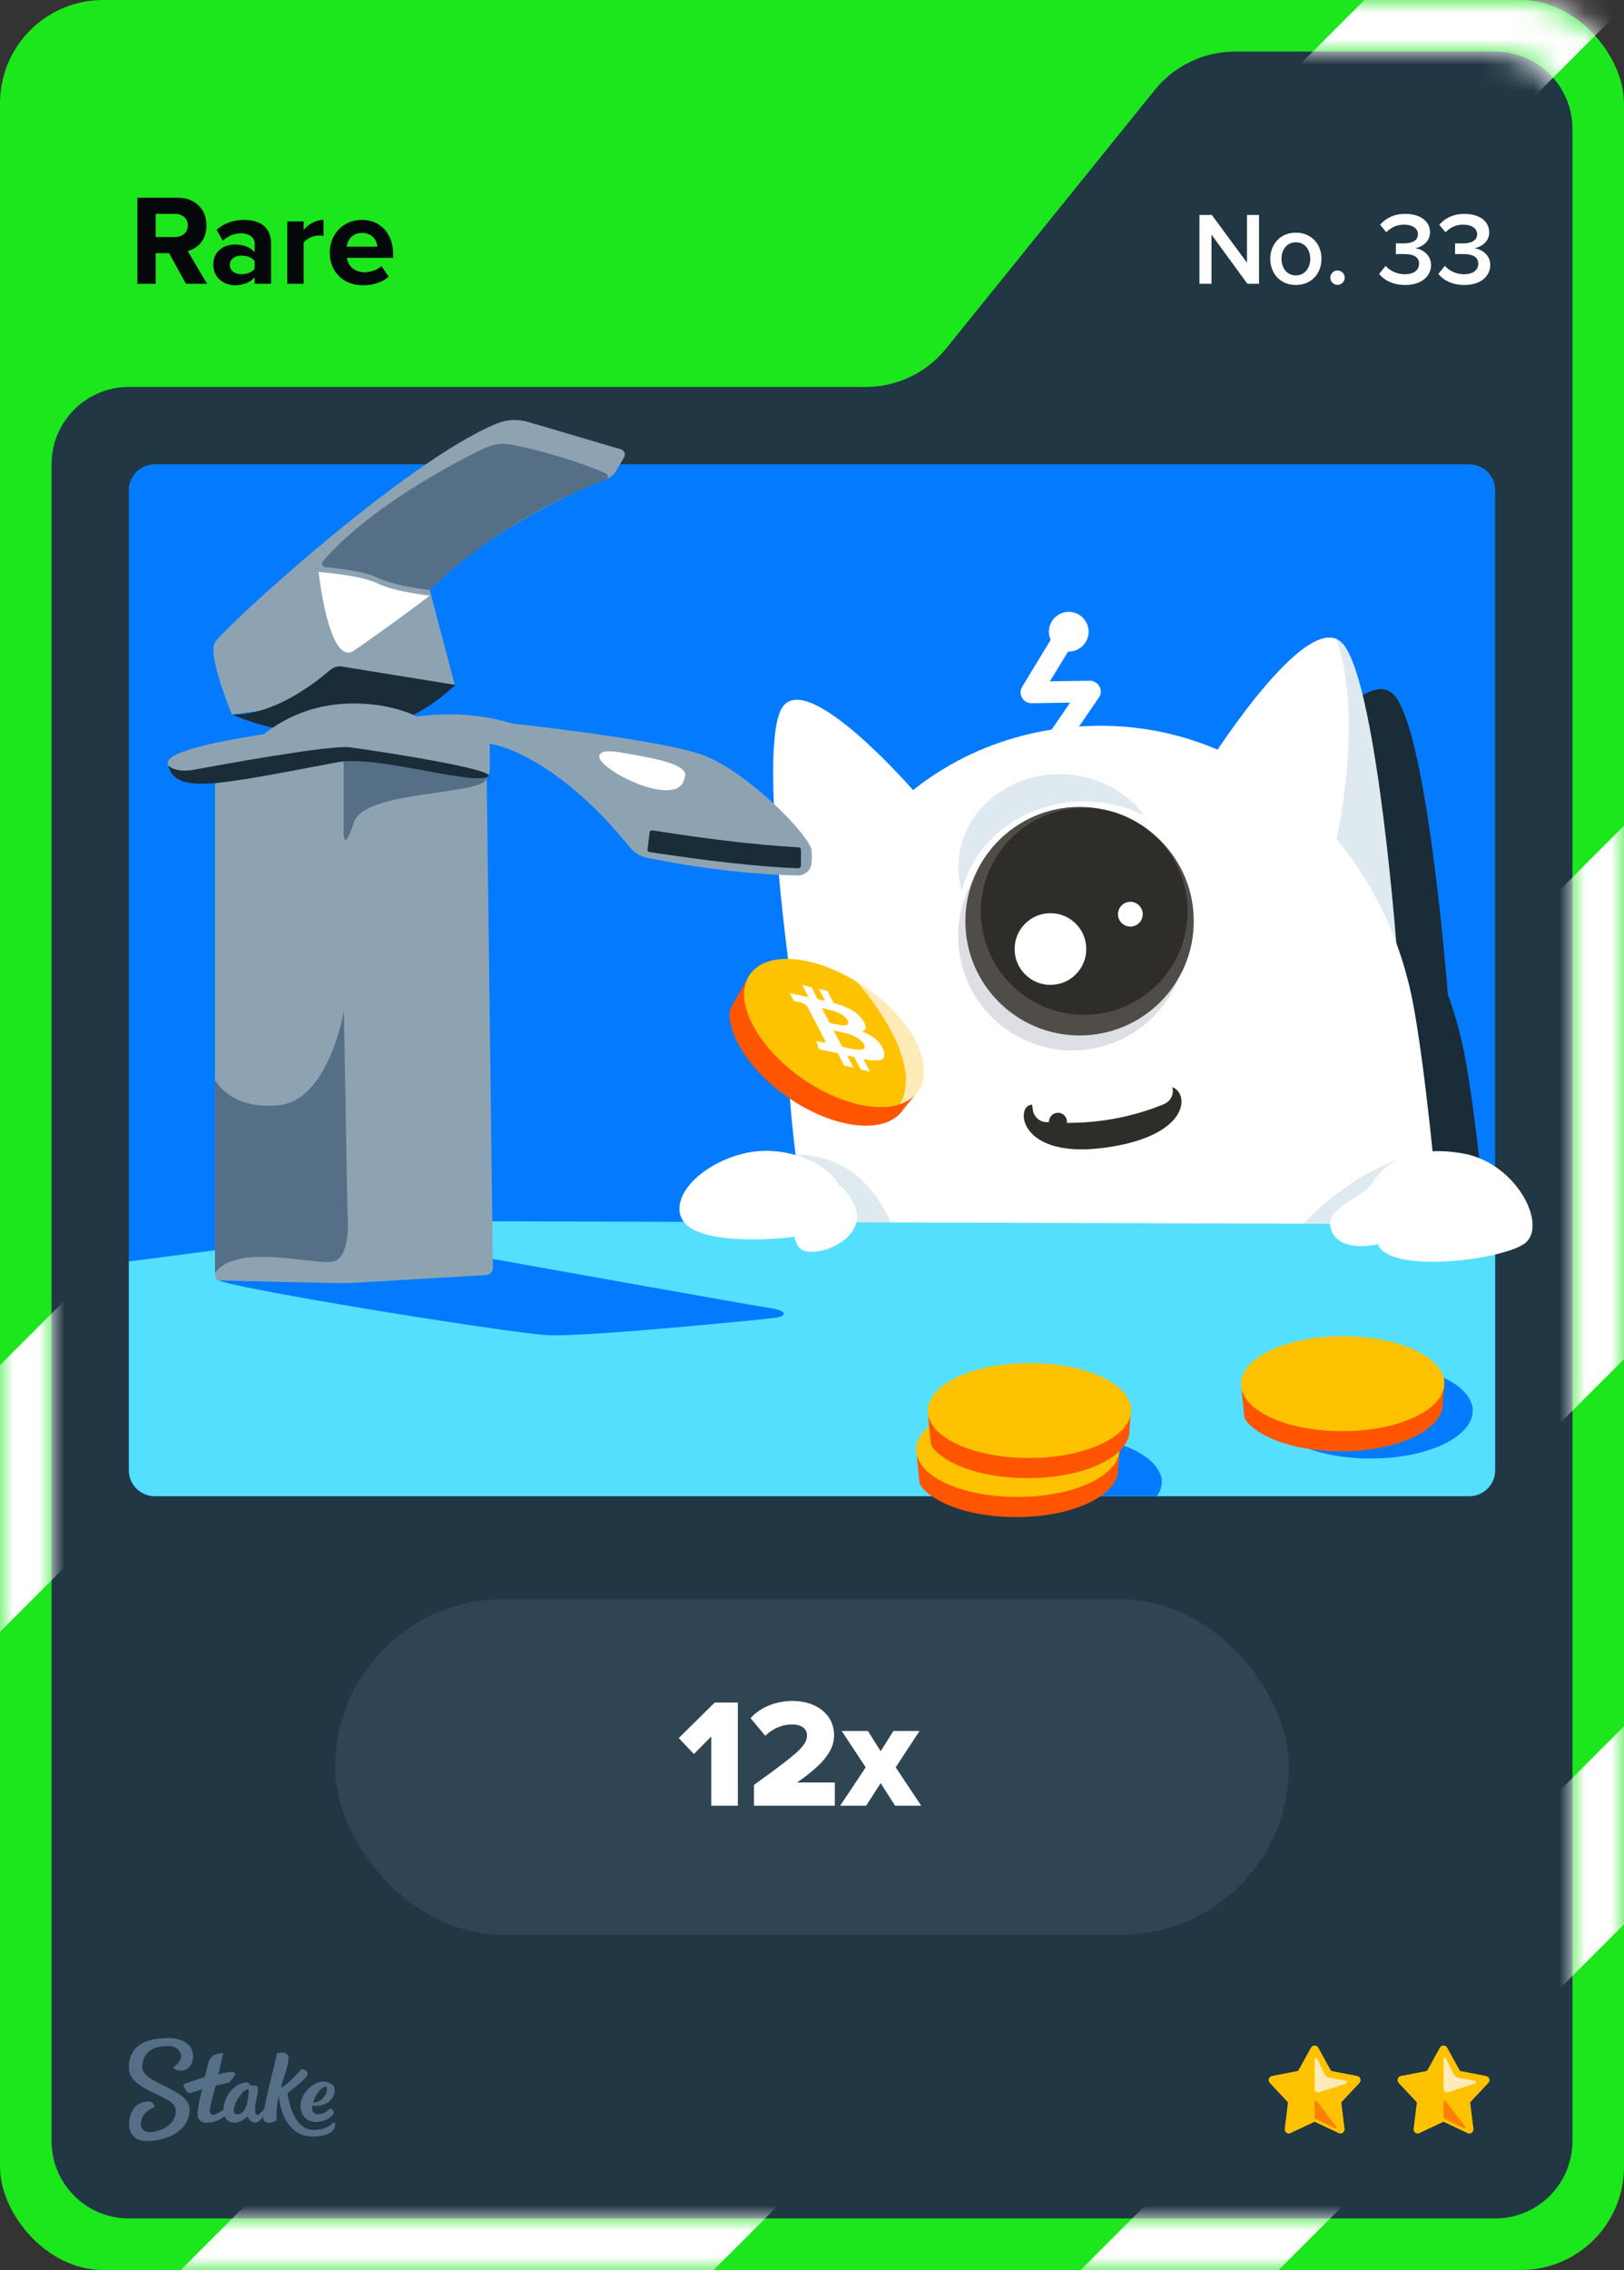 <svg width="63" height="88" viewBox="0 0 63 88" fill="none" xmlns="http://www.w3.org/2000/svg">
<rect x="0" y="0" width="63" height="88" fill="#333333" stroke="none"/>
<rect width="63" height="88" rx="4" fill="#1CE61C"/>
<path d="M36.701 13.513L44.799 3.487C45.559 2.546 46.702 2 47.911 2H58C59.657 2 61 3.343 61 5V83C61 84.657 59.657 86 58 86H5C3.343 86 2 84.657 2 83V18C2 16.343 3.343 15 5 15H33.589C34.798 15 35.941 14.454 36.701 13.513Z" fill="#213743"/>
<mask id="mask0_26835_29196" style="mask-type:luminance" maskUnits="userSpaceOnUse" x="0" y="0" width="63" height="88">
<path d="M59 0H4C1.79 0 0 1.79 0 4V84C0 86.21 1.79 88 4 88H59C61.21 88 63 86.21 63 84V4C63 1.79 61.21 0 59 0ZM61 82.81C61 84.57 59.57 86 57.81 86H5.19C3.43 86 2 84.57 2 82.81V18.19C2 16.43 3.43 15 5.19 15H33.59C34.8 15 35.94 14.45 36.7 13.51L44.8 3.48C45.56 2.54 46.7 1.99 47.91 1.99H57.81C59.57 1.99 61 3.42 61 5.18V82.8V82.81Z" fill="white"/>
</mask>
<g mask="url(#mask0_26835_29196)">
<path d="M68.37 47.32V26.64L4.46 90.55H25.13L68.37 47.32Z" fill="white"/>
<path d="M64.66 -2.29H55.22L-2.92 55.84V66.18L65.46 -2.2C65.2 -2.26 64.93 -2.29 64.66 -2.29Z" fill="white"/>
<path d="M68.37 69.23V61.55L39.37 90.55H47.05L68.37 69.23Z" fill="white"/>
</g>
<rect x="5" y="18" width="53" height="40" rx="1" fill="#2F4553"/>
<g clip-path="url(#clip0_26835_29196)">
<g clip-path="url(#clip1_26835_29196)">
<path d="M57 18H6C5.448 18 5 18.448 5 19V57C5 57.552 5.448 58 6 58H57C57.552 58 58 57.552 58 57V19C58 18.448 57.552 18 57 18Z" fill="#047BFF"/>
<path d="M33.53 51.37C33.68 52.6 34.02 53.76 34.5 54.83H56.77C57.65 52.86 58.03 50.63 57.74 48.33C57.74 48.33 57.3 43.39 56.8 40.81C55.5 34.2 49.86 29.39 43.18 30.23C36.5 31.07 32.33 37.12 32.6 43.85C32.71 46.56 33.54 51.37 33.54 51.37H33.53Z" fill="#1A2C38"/>
<path d="M48.77 31.77C48.77 31.77 52.3 26.1 53.85 26.77C54.61 28.27 56.03 32.33 53.13 37.55C50.94 35.34 48.77 31.77 48.77 31.77Z" fill="#1A2C38"/>
<path d="M53.84 26.77C53.95 26.82 54.04 26.89 54.13 27C55.46 28.7 56.22 39.22 56.22 39.22C55.37 39.45 54.24 38.68 53.12 37.55C55.06 30.83 54.14 27.57 53.84 26.77Z" fill="#1A2C38"/>
<path d="M41.15 29.05C41.23 29.02 41.31 28.97 41.36 28.89L42.63 27.04C42.72 26.91 42.73 26.75 42.65 26.61C42.58 26.48 42.44 26.39 42.28 26.39L40.73 26.41L41.66 24.89C41.78 24.7 41.72 24.44 41.52 24.33C41.33 24.21 41.07 24.27 40.96 24.47L39.65 26.63C39.57 26.76 39.57 26.92 39.65 27.05C39.72 27.18 39.86 27.26 40.01 27.26L41.51 27.24L40.69 28.44C40.56 28.63 40.61 28.88 40.8 29.01C40.91 29.08 41.04 29.1 41.16 29.06L41.15 29.05Z" fill="white"/>
<path d="M41.46 25.26C41.885 25.26 42.23 24.915 42.23 24.49C42.23 24.065 41.885 23.72 41.46 23.72C41.035 23.72 40.69 24.065 40.69 24.49C40.69 24.915 41.035 25.26 41.46 25.26Z" fill="white"/>
<path d="M46.77 29.77C46.77 29.77 50.3 24.1 51.85 24.77C52.61 26.27 54.03 30.33 51.13 35.55C48.94 33.34 46.77 29.77 46.77 29.77Z" fill="white"/>
<path d="M51.84 24.77C51.95 24.82 52.04 24.89 52.13 25C53.46 26.7 54.22 37.22 54.22 37.22C53.37 37.45 52.24 36.68 51.12 35.55C53.06 28.83 52.14 25.57 51.84 24.77Z" fill="#DFEAF0"/>
<path d="M31.53 49.37C31.68 50.6 32.02 51.76 32.5 52.83H54.77C55.65 50.86 56.03 48.63 55.74 46.33C55.74 46.33 55.3 41.39 54.8 38.81C53.5 32.2 47.86 27.39 41.18 28.23C34.5 29.07 30.33 35.12 30.6 41.85C30.71 44.56 31.54 49.37 31.54 49.37H31.53Z" fill="white"/>
<path d="M30.49 44.81C30.49 44.81 33.28 44.19 34.68 47.67L31.56 48.17L30.49 44.81Z" fill="#DFEAF0"/>
<path d="M55.52 44.63C55.52 44.63 52.55 44.86 49.82 48.29L53.57 48.5L55.52 44.63Z" fill="#DFEAF0"/>
<path d="M30.77 38.66C30.77 38.66 29.35 28.93 30.35 27.42C31.35 25.91 35.52 30.74 35.52 30.74C35.52 30.74 34.01 37.67 30.77 38.67V38.66Z" fill="white"/>
<path d="M43.27 42.94C43.27 42.94 41.07 43.44 40.24 42.9C39.41 42.36 39.11 45 42.87 44.49C45.82 44.09 46.12 42.71 45.66 42.26C45.2 41.81 44.66 42.65 43.27 42.94Z" fill="#2F2D2A"/>
<path d="M39.95 42.23L40.07 43.04C40.11 43.29 40.31 43.48 40.57 43.5C40.61 43.5 40.65 43.5 40.69 43.5C40.69 43.32 40.81 43.17 40.99 43.14C41.18 43.11 41.36 43.24 41.39 43.44C41.39 43.47 41.39 43.5 41.39 43.53C42.72 43.53 43.97 43.29 45.16 42.8C45.39 42.7 45.53 42.46 45.49 42.22L45.36 41.41C43.61 42.22 41.81 42.52 39.95 42.25V42.23Z" fill="white"/>
<path d="M42.2 31.07C43 31.09 43.74 31.29 44.4 31.62C43.71 30.68 42.55 30.05 41.22 30.01C39.04 29.95 37.23 31.53 37.18 33.53C37.18 33.88 37.22 34.22 37.31 34.55C37.81 32.51 39.82 31.01 42.19 31.07H42.2Z" fill="#DFEAF0"/>
<path d="M41.6 40.72C44.047 40.72 46.03 38.736 46.03 36.29C46.03 33.843 44.047 31.86 41.6 31.86C39.153 31.86 37.17 33.843 37.17 36.29C37.17 38.736 39.153 40.72 41.6 40.72Z" fill="#DDDFE5"/>
<path d="M41.88 40.14C44.327 40.14 46.31 38.157 46.31 35.71C46.31 33.263 44.327 31.28 41.88 31.28C39.433 31.28 37.45 33.263 37.45 35.71C37.45 38.157 39.433 40.14 41.88 40.14Z" fill="#504C47"/>
<path d="M42.06 39.34C44.275 39.34 46.07 37.545 46.07 35.33C46.07 33.115 44.275 31.32 42.06 31.32C39.845 31.32 38.05 33.115 38.05 35.33C38.05 37.545 39.845 39.34 42.06 39.34Z" fill="#2F2D2A"/>
<path d="M40.75 38.18C41.518 38.18 42.14 37.558 42.14 36.79C42.14 36.022 41.518 35.4 40.75 35.4C39.982 35.4 39.36 36.022 39.36 36.79C39.36 37.558 39.982 38.18 40.75 38.18Z" fill="white"/>
<path d="M43.85 35.92C44.115 35.92 44.33 35.705 44.33 35.44C44.33 35.175 44.115 34.96 43.85 34.96C43.585 34.96 43.37 35.175 43.37 35.44C43.37 35.705 43.585 35.92 43.85 35.92Z" fill="white"/>
<path d="M16.89 47.36L5 48.9V57C5 57.55 5.45 58 6 58H57C57.55 58 58 57.55 58 57V47.46L17.46 47.34C17.27 47.34 17.08 47.34 16.89 47.36Z" fill="#55DFFF"/>
<path d="M8.6 49.34C8.6 49.34 8.21 49.36 8.43 49.61C8.68 49.89 19.76 51.69 21.27 51.76C22.78 51.83 29.71 51.14 30.11 51.08C30.51 51.02 30.59 50.81 29.83 50.7C29.07 50.59 18.76 48.74 18.76 48.74L8.6 49.34Z" fill="#047BFF"/>
<path d="M8.34 30.39V49.45C8.34 49.55 8.42 49.64 8.53 49.64L13.03 49.74C13.32 49.74 13.6 49.74 13.89 49.72L18.85 49.43C19.01 49.43 19.13 49.29 19.12 49.13L18.88 30.14L13.4 28.6L8.34 30.38V30.39Z" fill="#8EA3B2"/>
<path d="M31.49 32.97C31.39 32.35 28.99 29.92 27.29 29.28C25.58 28.63 19.12 27.97 19.12 27.97L19 28.82C19 28.82 20.75 29.2 21.93 30.17C22.79 30.88 23.9 32.19 24.43 32.84C24.63 33.09 24.92 33.24 25.24 33.28C27.14 33.66 29.04 33.89 30.95 33.94C31.2 33.94 31.43 33.77 31.47 33.52C31.49 33.41 31.51 33.14 31.48 32.98L31.49 32.97Z" fill="#8EA3B2"/>
<path d="M23.25 29.31C23.31 28.98 24.04 29.16 24.97 29.33C25.9 29.5 26.64 29.74 26.58 30.07C26.52 30.4 26.36 30.76 25.43 30.59C24.5 30.42 23.19 29.64 23.25 29.31Z" fill="white"/>
<path d="M18.84 30.07C18.84 30.07 19 30.12 19 29.8C19 29.48 19 28.82 19 28.82C19 28.82 21.39 29.12 24.43 32.83C24.43 32.83 24.53 33.02 24.76 32.87C24.99 32.72 25.31 32.47 25.18 32.29C25.05 32.11 23.37 30.2 22.2 29.24C21.03 28.28 18.98 27.51 16.62 27.73C14.26 27.95 5.96 28.72 6.53 29.68C7.1 30.64 12.74 29.3 12.74 29.3L14.21 29.25L18.83 30.07H18.84Z" fill="#8EA3B2"/>
<path d="M25.12 32.94L25.2 32.27C25.2 32.22 25.26 32.18 25.31 32.19C27.34 32.51 29.25 32.75 30.99 32.85C31.03 32.85 31.07 32.89 31.07 32.93V33.56C31.07 33.61 31.03 33.66 30.97 33.66C29.35 33.6 27.37 33.36 25.19 33.03C25.15 33.03 25.12 32.98 25.12 32.94Z" fill="#1A2C38"/>
<path d="M13.33 29.28V32.23C13.33 32.23 13.31 33.17 13.73 31.88C14.15 30.59 18.88 30.86 18.88 30.14L13.33 29.28Z" fill="#557086"/>
<path d="M6.53 29.68C6.53 29.68 6.8 29.97 7.52 29.84C8.24 29.71 12.75 28.87 13.56 28.97C14.37 29.07 19.67 29.87 18.88 30.13C18.09 30.39 14.58 29.27 13.09 29.55C8.42 30.43 6.82 30.81 6.53 29.68Z" fill="#1A2C38"/>
<path d="M9 27.7C9 27.7 8.06 25.47 8.33 24.92C8.58 24.42 15.76 17.85 19.27 16.42C19.66 16.26 20.09 16.24 20.5 16.36L24.09 17.42C24.22 17.46 24.28 17.61 24.21 17.73L23.88 18.29C23.81 18.41 23.7 18.49 23.58 18.54C22.07 19.1 18.35 20.98 16.67 22.87L17.64 26.55L8.99 27.7H9Z" fill="#8EA3B2"/>
<path d="M12.82 25.96C12.28 26.43 10.66 27.73 9.01 27.7C9.01 27.7 14.02 30.04 17.66 26.55L13.27 25.84C13.11 25.81 12.94 25.86 12.82 25.97V25.96Z" fill="#1A2C38"/>
<path d="M8.34 49.34V41.86C8.34 41.86 8.93 43.06 10.85 42.84C12.77 42.62 13.34 39.18 13.34 39.18L13.48 47.01C13.48 47.01 13.64 48.67 12.98 48.89C12.32 49.11 9.26 48.13 8.34 49.34Z" fill="#557086"/>
<path d="M9.68 28.97C9.68 28.97 10.64 27.84 12.35 27.43C14.06 27.02 15.98 27.46 16.65 28.11L9.68 28.96V28.97Z" fill="#8EA3B2"/>
<path d="M12.36 22.17C12.36 22.17 12.76 25.87 13.73 25.22C14.7 24.57 16.68 23.09 16.68 23.09C16.68 23.09 15.32 22.95 14.65 22.62C13.98 22.29 12.35 22.17 12.35 22.17H12.36Z" fill="white"/>
<path d="M18.81 17.36C17.58 17.96 14.37 19.64 12.52 21.76C12.45 21.84 12.5 21.97 12.61 21.98C13.09 22.03 14.15 22.15 14.66 22.4C15.24 22.69 16.34 22.83 16.62 22.87C16.66 22.87 16.7 22.87 16.73 22.83C17.07 22.48 19.33 20.21 23.5 18.59C23.61 18.55 23.61 18.4 23.5 18.35C22.98 18.12 21.73 17.63 19.86 17.24C19.51 17.17 19.14 17.21 18.82 17.37L18.81 17.36Z" fill="#557086"/>
<path d="M51.66 47.73C51.27 46.81 52.85 46.51 53.25 45.84C53.65 45.17 54.69 44.34 56.78 44.72C58.87 45.1 60.09 47.59 59.11 48.23C58.13 48.87 53.88 49.38 53.45 48.23C53.45 48.23 52.03 48.59 51.66 47.73Z" fill="white"/>
<path d="M32.72 46.47C32.78 47.56 31.56 47.93 30.04 48.02C28.52 48.11 26.43 48.02 26.36 46.93C26.29 45.84 27.98 44.71 29.5 44.62C31.02 44.53 32.65 45.39 32.72 46.48V46.47Z" fill="white"/>
<path d="M30.77 47.57C30.77 47.57 30.77 48.38 31.24 48.5C32 48.69 33.72 47.89 33.12 46.67C32.34 45.1 31.04 45.85 31.04 45.85L30.77 47.57Z" fill="white"/>
<path d="M45.03 57.21C44.76 56.32 43.11 55.63 41.12 55.64C38.94 55.64 37.18 56.47 37.18 57.49C37.18 57.67 37.24 57.84 37.35 58H44.88C44.99 57.83 45.07 57.65 45.07 57.46C45.07 57.43 45.07 57.4 45.07 57.37C45.07 57.32 45.05 57.26 45.04 57.21H45.03Z" fill="#047BFF"/>
<path d="M35.02 43.03L35.53 42.41C35.56 42.36 35.59 42.3 35.61 42.24L29.06 37.84L28.39 38.99C28.33 39.1 28.29 39.22 28.3 39.35C28.35 40.33 29.2 41.59 30.55 42.53C32.35 43.78 34.35 44.01 35.03 43.03H35.02Z" fill="#FF5500"/>
<path d="M35.74 42.04C36.12 41.03 35.22 39.42 33.57 38.28C31.77 37.03 29.77 36.8 29.09 37.78C28.96 37.97 28.89 38.18 28.87 38.42C28.87 38.49 28.87 38.56 28.87 38.63C28.92 39.61 29.77 40.87 31.12 41.81C32.92 43.06 34.92 43.29 35.6 42.31C35.62 42.28 35.64 42.25 35.66 42.22C35.69 42.17 35.72 42.11 35.74 42.05V42.04Z" fill="#FFC200"/>
<path d="M33.24 38.06C33.24 38.06 35.94 41.04 34.91 42.8C36.62 42.24 35.92 39.69 33.24 38.06Z" fill="#FFEBB8"/>
<path d="M31.74 38.33C31.86 38.36 31.98 38.38 32.1 38.41C32.1 38.41 32.1 38.43 32.11 38.44C32.18 38.57 32.25 38.71 32.32 38.84C32.34 38.89 32.34 38.89 32.41 38.9C32.58 38.95 32.75 39.01 32.93 39.1C33.1 39.18 33.25 39.28 33.37 39.42C33.46 39.51 33.51 39.61 33.55 39.69C33.62 39.84 33.59 39.94 33.46 39.98C33.46 39.98 33.44 39.98 33.43 39.98C33.44 39.98 33.45 39.98 33.45 39.99C33.52 40.02 33.6 40.05 33.67 40.09C33.85 40.18 34 40.29 34.11 40.43C34.22 40.57 34.28 40.7 34.3 40.81C34.32 40.91 34.3 41 34.24 41.05C34.16 41.11 34.03 41.12 33.89 41.11C33.77 41.11 33.65 41.08 33.53 41.06C33.5 41.06 33.5 41.06 33.51 41.08C33.53 41.12 33.55 41.16 33.57 41.2C33.63 41.31 33.69 41.43 33.75 41.54L33.39 41.46L33.14 40.98C33.05 40.96 32.96 40.94 32.87 40.92C32.85 40.92 32.87 40.93 32.87 40.94C32.95 41.09 33.03 41.24 33.11 41.39L32.75 41.31L32.5 40.83L31.77 40.67C31.74 40.57 31.7 40.47 31.67 40.36C31.67 40.34 31.67 40.35 31.69 40.36C31.76 40.38 31.84 40.39 31.91 40.41C32.01 40.43 32.04 40.41 32 40.32C31.78 39.9 31.56 39.49 31.35 39.07C31.3 38.98 31.2 38.9 31.09 38.87C31.03 38.85 30.97 38.84 30.9 38.83C30.87 38.83 30.83 38.81 30.8 38.81L30.64 38.5L31.37 38.66L31.12 38.19L31.48 38.27C31.56 38.42 31.63 38.57 31.71 38.71C31.71 38.73 31.73 38.73 31.75 38.74C31.81 38.75 31.87 38.77 31.94 38.78C31.96 38.78 31.99 38.79 32.01 38.8L31.77 38.34L31.74 38.33ZM32.67 40.58C32.78 40.61 32.89 40.63 33 40.65C33.14 40.68 33.28 40.7 33.39 40.69C33.46 40.69 33.53 40.67 33.54 40.61C33.57 40.5 33.43 40.33 33.23 40.22C33.08 40.14 32.94 40.08 32.8 40.05C32.65 40.01 32.51 39.98 32.37 39.95C32.33 39.95 32.33 39.95 32.35 39.97C32.45 40.16 32.55 40.35 32.65 40.54C32.65 40.54 32.65 40.56 32.67 40.57V40.58ZM32.03 39.36C32.08 39.45 32.12 39.54 32.17 39.63C32.17 39.64 32.18 39.65 32.2 39.66C32.39 39.7 32.57 39.75 32.74 39.75C32.82 39.75 32.88 39.73 32.9 39.68C32.94 39.6 32.83 39.44 32.67 39.34C32.55 39.26 32.42 39.21 32.3 39.18C32.17 39.14 32.04 39.12 31.91 39.08C31.88 39.08 31.88 39.08 31.89 39.1C31.94 39.19 31.98 39.27 32.03 39.36Z" fill="white"/>
<path d="M43.37 56.97L43.43 56.28C43.43 56.23 43.41 56.17 43.4 56.12L35.55 56.25L35.66 57.39C35.67 57.5 35.71 57.6 35.79 57.69C36.38 58.35 37.79 58.82 39.44 58.81C41.62 58.81 43.38 57.98 43.38 56.96L43.37 56.97Z" fill="#FF5500"/>
<path d="M43.39 55.92C43.12 55.03 41.47 54.34 39.48 54.35C37.3 54.35 35.54 55.18 35.54 56.2C35.54 56.39 35.61 56.58 35.73 56.76C35.76 56.81 35.8 56.86 35.84 56.91C36.43 57.57 37.84 58.04 39.49 58.03C41.67 58.03 43.43 57.2 43.43 56.18C43.43 56.15 43.43 56.12 43.43 56.09C43.43 56.04 43.41 55.98 43.4 55.93L43.39 55.92Z" fill="#FFC200"/>
<path d="M43.81 55.46L43.87 54.77C43.87 54.72 43.85 54.66 43.84 54.61L35.99 54.74L36.1 55.88C36.11 55.99 36.15 56.09 36.23 56.18C36.82 56.84 38.23 57.31 39.88 57.3C42.06 57.3 43.82 56.47 43.82 55.45L43.81 55.46Z" fill="#FF5500"/>
<path d="M43.84 54.41C43.57 53.52 41.92 52.83 39.93 52.84C37.75 52.84 35.99 53.67 35.99 54.69C35.99 54.88 36.06 55.07 36.18 55.25C36.21 55.3 36.25 55.35 36.29 55.4C36.88 56.06 38.29 56.53 39.94 56.52C42.12 56.52 43.88 55.69 43.88 54.67C43.88 54.64 43.88 54.61 43.88 54.58C43.88 54.53 43.86 54.47 43.85 54.42L43.84 54.41Z" fill="#FFC200"/>
<path d="M57.09 54.43C56.82 53.54 55.17 52.85 53.18 52.86C51 52.86 49.24 53.69 49.24 54.71C49.24 54.9 49.31 55.09 49.43 55.27C49.46 55.32 49.5 55.37 49.54 55.42C50.13 56.08 51.54 56.55 53.19 56.54C55.37 56.54 57.13 55.71 57.13 54.69C57.13 54.66 57.13 54.63 57.13 54.6C57.13 54.55 57.11 54.49 57.1 54.44L57.09 54.43Z" fill="#047BFF"/>
<path d="M55.97 54.42L56.03 53.73C56.03 53.68 56.01 53.62 56 53.57L48.15 53.7L48.26 54.84C48.27 54.95 48.31 55.05 48.39 55.14C48.98 55.8 50.39 56.27 52.04 56.26C54.22 56.26 55.98 55.43 55.98 54.41L55.97 54.42Z" fill="#FF5500"/>
<path d="M55.99 53.37C55.72 52.48 54.07 51.79 52.08 51.8C49.9 51.8 48.14 52.63 48.14 53.65C48.14 53.84 48.21 54.03 48.33 54.21C48.36 54.26 48.4 54.31 48.44 54.36C49.03 55.02 50.44 55.49 52.09 55.48C54.27 55.48 56.03 54.65 56.03 53.63C56.03 53.6 56.03 53.57 56.03 53.54C56.03 53.49 56.01 53.43 56 53.38L55.99 53.37Z" fill="#FFC200"/>
</g>
</g>
<path fill-rule="evenodd" clip-rule="evenodd" d="M6.498 79C6.99 79 7.486 79.213 7.49 79.691C7.49 80.104 7.247 80.27 6.998 80.27C6.75 80.27 6.733 80.144 6.733 80.144C6.733 80.144 7.025 79.926 7.025 79.717C7.025 79.609 6.942 79.313 6.489 79.317C5.858 79.317 5.518 79.617 5.518 80.152C5.518 80.765 7.351 80.974 7.355 81.765C7.355 82.613 6.476 82.996 5.692 83C5.283 83 5.013 82.761 5.009 82.378C5.009 81.926 5.222 81.465 5.758 81.465C5.884 81.457 5.988 81.552 5.997 81.678C5.997 81.678 5.997 81.683 5.997 81.687C5.997 81.687 5.457 81.839 5.462 82.378C5.462 82.478 5.566 82.661 5.819 82.656C6.071 82.652 6.824 82.474 6.82 81.809C6.82 81.191 5.004 81.109 5 80.148C5 79.065 6.088 79.009 6.498 79.009V79ZM10.747 79.6C10.812 79.57 11.213 79.491 11.195 79.813C11.182 80.135 10.939 80.691 10.904 80.935C11.23 80.77 11.692 80.209 11.692 80.209C11.692 80.209 12.018 80.252 11.918 80.452C11.818 80.652 11.152 81.144 11.152 81.144C11.152 81.144 11.304 82.57 12.171 82.57C12.645 82.57 12.85 82.361 12.937 82.287C12.959 82.27 12.976 82.265 12.985 82.278C13.02 82.387 12.994 82.504 12.915 82.591C12.819 82.696 12.597 82.822 12.153 82.826C11.365 82.826 10.925 82.196 10.812 81.261C10.725 81.535 10.734 81.983 10.721 82.2C10.695 82.243 10.251 82.417 10.216 82.117C10.216 82.091 10.216 82.07 10.216 82.043C10.133 82.161 10.02 82.283 9.911 82.283C9.72 82.283 9.637 82.122 9.602 82.039C9.576 82.07 9.363 82.287 9.088 82.287C8.923 82.291 8.775 82.196 8.709 82.043C8.57 82.144 8.322 82.291 8.039 82.291C7.734 82.291 7.66 82.109 7.66 81.957C7.66 81.713 7.843 80.987 7.843 80.987C7.843 80.987 7.486 81.13 7.364 81.135C7.194 81.135 7.112 80.822 7.112 80.813C7.112 80.809 7.112 80.8 7.12 80.8C7.22 80.761 7.943 80.513 7.943 80.513C7.943 80.513 8.078 79.983 8.096 79.913C8.113 79.844 8.213 79.7 8.331 79.656C8.418 79.622 8.509 79.6 8.601 79.591C8.631 79.591 8.653 79.6 8.653 79.617C8.653 79.635 8.474 80.409 8.474 80.409C8.474 80.409 8.849 80.322 8.988 80.322C9.097 80.322 9.154 80.387 9.093 80.47C9.032 80.552 8.962 80.648 8.927 80.691C8.888 80.735 8.862 80.743 8.77 80.761C8.644 80.787 8.361 80.856 8.361 80.856C8.361 80.856 8.135 81.678 8.139 81.817C8.139 81.896 8.165 81.987 8.261 81.987C8.357 81.987 8.54 81.874 8.67 81.791C8.692 81.152 9.188 80.726 9.576 80.726C9.702 80.726 9.654 80.848 9.798 80.848H9.889C9.946 80.848 10.007 80.852 10.007 80.996C10.007 81.196 9.894 81.526 9.894 81.735C9.894 81.883 9.915 81.987 9.972 81.987C10.068 81.987 10.177 81.848 10.255 81.726C10.381 81.03 10.734 79.761 10.734 79.617L10.747 79.6ZM12.502 80.7C12.767 80.678 12.933 80.822 12.963 80.9C12.994 80.978 12.989 81.161 12.915 81.291C12.684 81.704 12.11 81.63 12.11 81.63C12.11 81.63 12.044 81.957 12.341 81.957C12.593 81.957 12.706 81.83 12.815 81.726C12.859 81.726 12.994 81.865 12.933 81.961C12.885 82.035 12.619 82.257 12.28 82.261C11.74 82.261 11.605 81.8 11.674 81.47C11.766 81.061 12.175 80.722 12.502 80.696V80.7ZM9.646 80.987C9.323 80.987 8.827 81.97 9.206 81.965C9.619 81.965 9.646 81.183 9.646 81.004V80.987ZM12.641 80.891C12.423 80.9 12.175 81.317 12.153 81.5C12.48 81.513 12.654 81.196 12.676 81.07C12.689 80.974 12.693 80.887 12.641 80.887V80.891Z" fill="#557086"/>
<path d="M51.144 79.378L51.641 80.278L52.652 80.473C52.779 80.499 52.83 80.656 52.741 80.749L52.036 81.501L52.163 82.524C52.181 82.656 52.045 82.749 51.93 82.694L51 82.257L50.07 82.694C49.951 82.749 49.82 82.652 49.837 82.524L49.964 81.501L49.259 80.749C49.17 80.656 49.221 80.499 49.348 80.473L50.359 80.278L50.856 79.378C50.919 79.263 51.085 79.263 51.144 79.378Z" fill="#FFC200"/>
<path d="M51 79.293C51.055 79.293 51.115 79.323 51.144 79.378L51.641 80.278L52.652 80.473C52.779 80.499 52.83 80.656 52.741 80.749L52.036 81.501L52.163 82.524C52.176 82.626 52.096 82.711 51.998 82.711C51.977 82.711 51.951 82.707 51.926 82.694L50.996 82.257L50.066 82.694C50.04 82.707 50.019 82.711 49.994 82.711C49.9 82.711 49.815 82.626 49.828 82.524L49.955 81.501L49.251 80.749C49.161 80.656 49.212 80.499 49.34 80.473L50.35 80.278L50.847 79.378C50.877 79.323 50.936 79.293 50.992 79.293M51 79.081C50.864 79.081 50.737 79.157 50.669 79.276L50.219 80.091L49.306 80.265C49.17 80.291 49.059 80.388 49.017 80.52C48.974 80.652 49.008 80.796 49.102 80.894L49.739 81.573L49.624 82.495C49.611 82.601 49.645 82.711 49.713 82.792C49.786 82.873 49.888 82.919 49.998 82.919C50.053 82.919 50.108 82.906 50.159 82.881L51 82.486L51.841 82.881C51.892 82.906 51.947 82.919 52.002 82.919C52.112 82.919 52.214 82.873 52.287 82.792C52.359 82.711 52.393 82.601 52.376 82.495L52.261 81.573L52.898 80.894C52.992 80.792 53.026 80.647 52.983 80.52C52.941 80.388 52.83 80.291 52.694 80.265L51.781 80.091L51.331 79.276C51.263 79.157 51.136 79.081 51 79.081Z" fill="#213743"/>
<path d="M51 79.815V80.974C51 81.068 51.089 81.132 51.178 81.106L52.219 80.771C52.274 80.754 52.27 80.673 52.21 80.66L51.556 80.541C51.497 80.529 51.442 80.49 51.412 80.435L51.085 79.794C51.064 79.751 50.996 79.764 50.996 79.815H51Z" fill="#FFEBB8"/>
<path d="M51 81.492V82.07C51 82.104 51.017 82.129 51.047 82.146L51.798 82.507C51.837 82.524 51.87 82.482 51.845 82.448L51.093 81.463C51.064 81.424 51 81.446 51 81.492Z" fill="#FF7F00"/>
<path d="M56.144 79.378L56.641 80.278L57.652 80.473C57.779 80.499 57.83 80.656 57.741 80.749L57.036 81.501L57.163 82.524C57.181 82.656 57.045 82.749 56.93 82.694L56 82.257L55.07 82.694C54.951 82.749 54.82 82.652 54.837 82.524L54.964 81.501L54.259 80.749C54.17 80.656 54.221 80.499 54.348 80.473L55.359 80.278L55.856 79.378C55.919 79.263 56.085 79.263 56.144 79.378Z" fill="#FFC200"/>
<path d="M56 79.293C56.055 79.293 56.115 79.323 56.144 79.378L56.641 80.278L57.652 80.473C57.779 80.499 57.83 80.656 57.741 80.749L57.036 81.501L57.163 82.524C57.176 82.626 57.096 82.711 56.998 82.711C56.977 82.711 56.951 82.707 56.926 82.694L55.996 82.257L55.066 82.694C55.04 82.707 55.019 82.711 54.994 82.711C54.9 82.711 54.815 82.626 54.828 82.524L54.955 81.501L54.251 80.749C54.161 80.656 54.212 80.499 54.34 80.473L55.35 80.278L55.847 79.378C55.877 79.323 55.936 79.293 55.992 79.293M56 79.081C55.864 79.081 55.737 79.157 55.669 79.276L55.219 80.091L54.306 80.265C54.17 80.291 54.059 80.388 54.017 80.52C53.974 80.652 54.008 80.796 54.102 80.894L54.739 81.573L54.624 82.495C54.611 82.601 54.645 82.711 54.713 82.792C54.786 82.873 54.888 82.919 54.998 82.919C55.053 82.919 55.108 82.906 55.159 82.881L56 82.486L56.841 82.881C56.892 82.906 56.947 82.919 57.002 82.919C57.112 82.919 57.214 82.873 57.287 82.792C57.359 82.711 57.393 82.601 57.376 82.495L57.261 81.573L57.898 80.894C57.992 80.792 58.026 80.647 57.983 80.52C57.941 80.388 57.83 80.291 57.694 80.265L56.781 80.091L56.331 79.276C56.263 79.157 56.136 79.081 56 79.081Z" fill="#213743"/>
<path d="M56 79.815V80.974C56 81.068 56.089 81.132 56.178 81.106L57.219 80.771C57.274 80.754 57.27 80.673 57.21 80.66L56.556 80.541C56.497 80.529 56.442 80.49 56.412 80.435L56.085 79.794C56.064 79.751 55.996 79.764 55.996 79.815H56Z" fill="#FFEBB8"/>
<path d="M56 81.492V82.07C56 82.104 56.017 82.129 56.047 82.146L56.798 82.507C56.837 82.524 56.87 82.482 56.845 82.448L56.093 81.463C56.064 81.424 56 81.446 56 81.492Z" fill="#FF7F00"/>
<rect x="13" y="62" width="37" height="13" rx="6.5" fill="#2F4553"/>
<path d="M28.623 70H27.591V67.318L26.919 67.996L26.331 67.378L27.729 65.998H28.623V70ZM32.386 70H29.248V69.196C30.982 67.942 31.306 67.666 31.306 67.27C31.306 66.994 31.048 66.85 30.754 66.85C30.31 66.85 29.974 67.018 29.686 67.288L29.116 66.604C29.542 66.136 30.178 65.938 30.736 65.938C31.678 65.938 32.356 66.466 32.356 67.27C32.356 67.882 31.918 68.404 30.922 69.1H32.386V70ZM35.737 70H34.723L34.165 69.124L33.601 70H32.593L33.583 68.512L32.653 67.102H33.667L34.165 67.888L34.657 67.102H35.671L34.747 68.512L35.737 70Z" fill="white"/>
<path d="M8.03 11H7.215L6.56 9.815H6.04V11H5.33V7.665H6.89C7.585 7.665 8.01 8.12 8.01 8.74C8.01 9.33 7.64 9.645 7.28 9.73L8.03 11ZM6.785 9.19C7.07 9.19 7.285 9.02 7.285 8.74C7.285 8.46 7.07 8.29 6.785 8.29H6.04V9.19H6.785ZM10.515 11H9.88V10.75C9.715 10.945 9.43 11.06 9.115 11.06C8.73 11.06 8.275 10.8 8.275 10.26C8.275 9.695 8.73 9.48 9.115 9.48C9.435 9.48 9.72 9.585 9.88 9.775V9.45C9.88 9.205 9.67 9.045 9.35 9.045C9.09 9.045 8.85 9.14 8.645 9.33L8.405 8.905C8.7 8.645 9.08 8.525 9.46 8.525C10.01 8.525 10.515 8.745 10.515 9.44V11ZM9.37 10.63C9.575 10.63 9.775 10.56 9.88 10.42V10.12C9.775 9.98 9.575 9.91 9.37 9.91C9.12 9.91 8.915 10.04 8.915 10.275C8.915 10.5 9.12 10.63 9.37 10.63ZM11.78 11H11.145V8.585H11.78V8.915C11.95 8.7 12.25 8.525 12.55 8.525V9.145C12.505 9.135 12.445 9.13 12.375 9.13C12.165 9.13 11.885 9.25 11.78 9.405V11ZM14.082 11.06C13.347 11.06 12.792 10.565 12.792 9.79C12.792 9.09 13.307 8.525 14.042 8.525C14.762 8.525 15.252 9.065 15.252 9.855V9.995H13.457C13.497 10.3 13.742 10.555 14.152 10.555C14.357 10.555 14.642 10.465 14.797 10.315L15.077 10.725C14.837 10.945 14.457 11.06 14.082 11.06ZM14.637 9.565C14.622 9.335 14.462 9.03 14.042 9.03C13.647 9.03 13.477 9.325 13.447 9.565H14.637Z" fill="#05080A"/>
<path d="M48.842 11H48.39L46.998 9.096V11H46.53V8.332H47.01L48.374 10.184V8.332H48.842V11ZM50.269 11.048C49.657 11.048 49.277 10.588 49.277 10.032C49.277 9.48 49.657 9.02 50.269 9.02C50.889 9.02 51.265 9.48 51.265 10.032C51.265 10.588 50.889 11.048 50.269 11.048ZM50.269 10.676C50.629 10.676 50.829 10.376 50.829 10.032C50.829 9.692 50.629 9.392 50.269 9.392C49.913 9.392 49.713 9.692 49.713 10.032C49.713 10.376 49.913 10.676 50.269 10.676ZM51.886 11.044C51.734 11.044 51.606 10.916 51.606 10.764C51.606 10.612 51.734 10.484 51.886 10.484C52.038 10.484 52.166 10.612 52.166 10.764C52.166 10.916 52.038 11.044 51.886 11.044ZM54.51 11.048C54.034 11.048 53.682 10.856 53.502 10.616L53.754 10.308C53.926 10.508 54.21 10.632 54.494 10.632C54.846 10.632 55.05 10.472 55.05 10.224C55.05 9.96 54.838 9.848 54.458 9.848C54.346 9.848 54.19 9.848 54.15 9.852V9.432C54.198 9.436 54.354 9.436 54.458 9.436C54.77 9.436 55.006 9.328 55.006 9.084C55.006 8.836 54.766 8.708 54.466 8.708C54.194 8.708 53.97 8.812 53.778 9.004L53.538 8.712C53.742 8.472 54.066 8.292 54.51 8.292C55.086 8.292 55.474 8.564 55.474 9.012C55.474 9.368 55.17 9.576 54.894 9.624C55.154 9.648 55.514 9.86 55.514 10.272C55.514 10.724 55.126 11.048 54.51 11.048ZM56.807 11.048C56.331 11.048 55.979 10.856 55.799 10.616L56.051 10.308C56.223 10.508 56.507 10.632 56.791 10.632C57.143 10.632 57.347 10.472 57.347 10.224C57.347 9.96 57.135 9.848 56.755 9.848C56.643 9.848 56.487 9.848 56.447 9.852V9.432C56.495 9.436 56.651 9.436 56.755 9.436C57.067 9.436 57.303 9.328 57.303 9.084C57.303 8.836 57.063 8.708 56.763 8.708C56.491 8.708 56.267 8.812 56.075 9.004L55.835 8.712C56.039 8.472 56.363 8.292 56.807 8.292C57.383 8.292 57.771 8.564 57.771 9.012C57.771 9.368 57.467 9.576 57.191 9.624C57.451 9.648 57.811 9.86 57.811 10.272C57.811 10.724 57.423 11.048 56.807 11.048Z" fill="white"/>
<defs>
<clipPath id="clip0_26835_29196">
<rect width="63" height="88" fill="white"/>
</clipPath>
<clipPath id="clip1_26835_29196">
<rect width="63" height="88" fill="white"/>
</clipPath>
</defs>
</svg>
